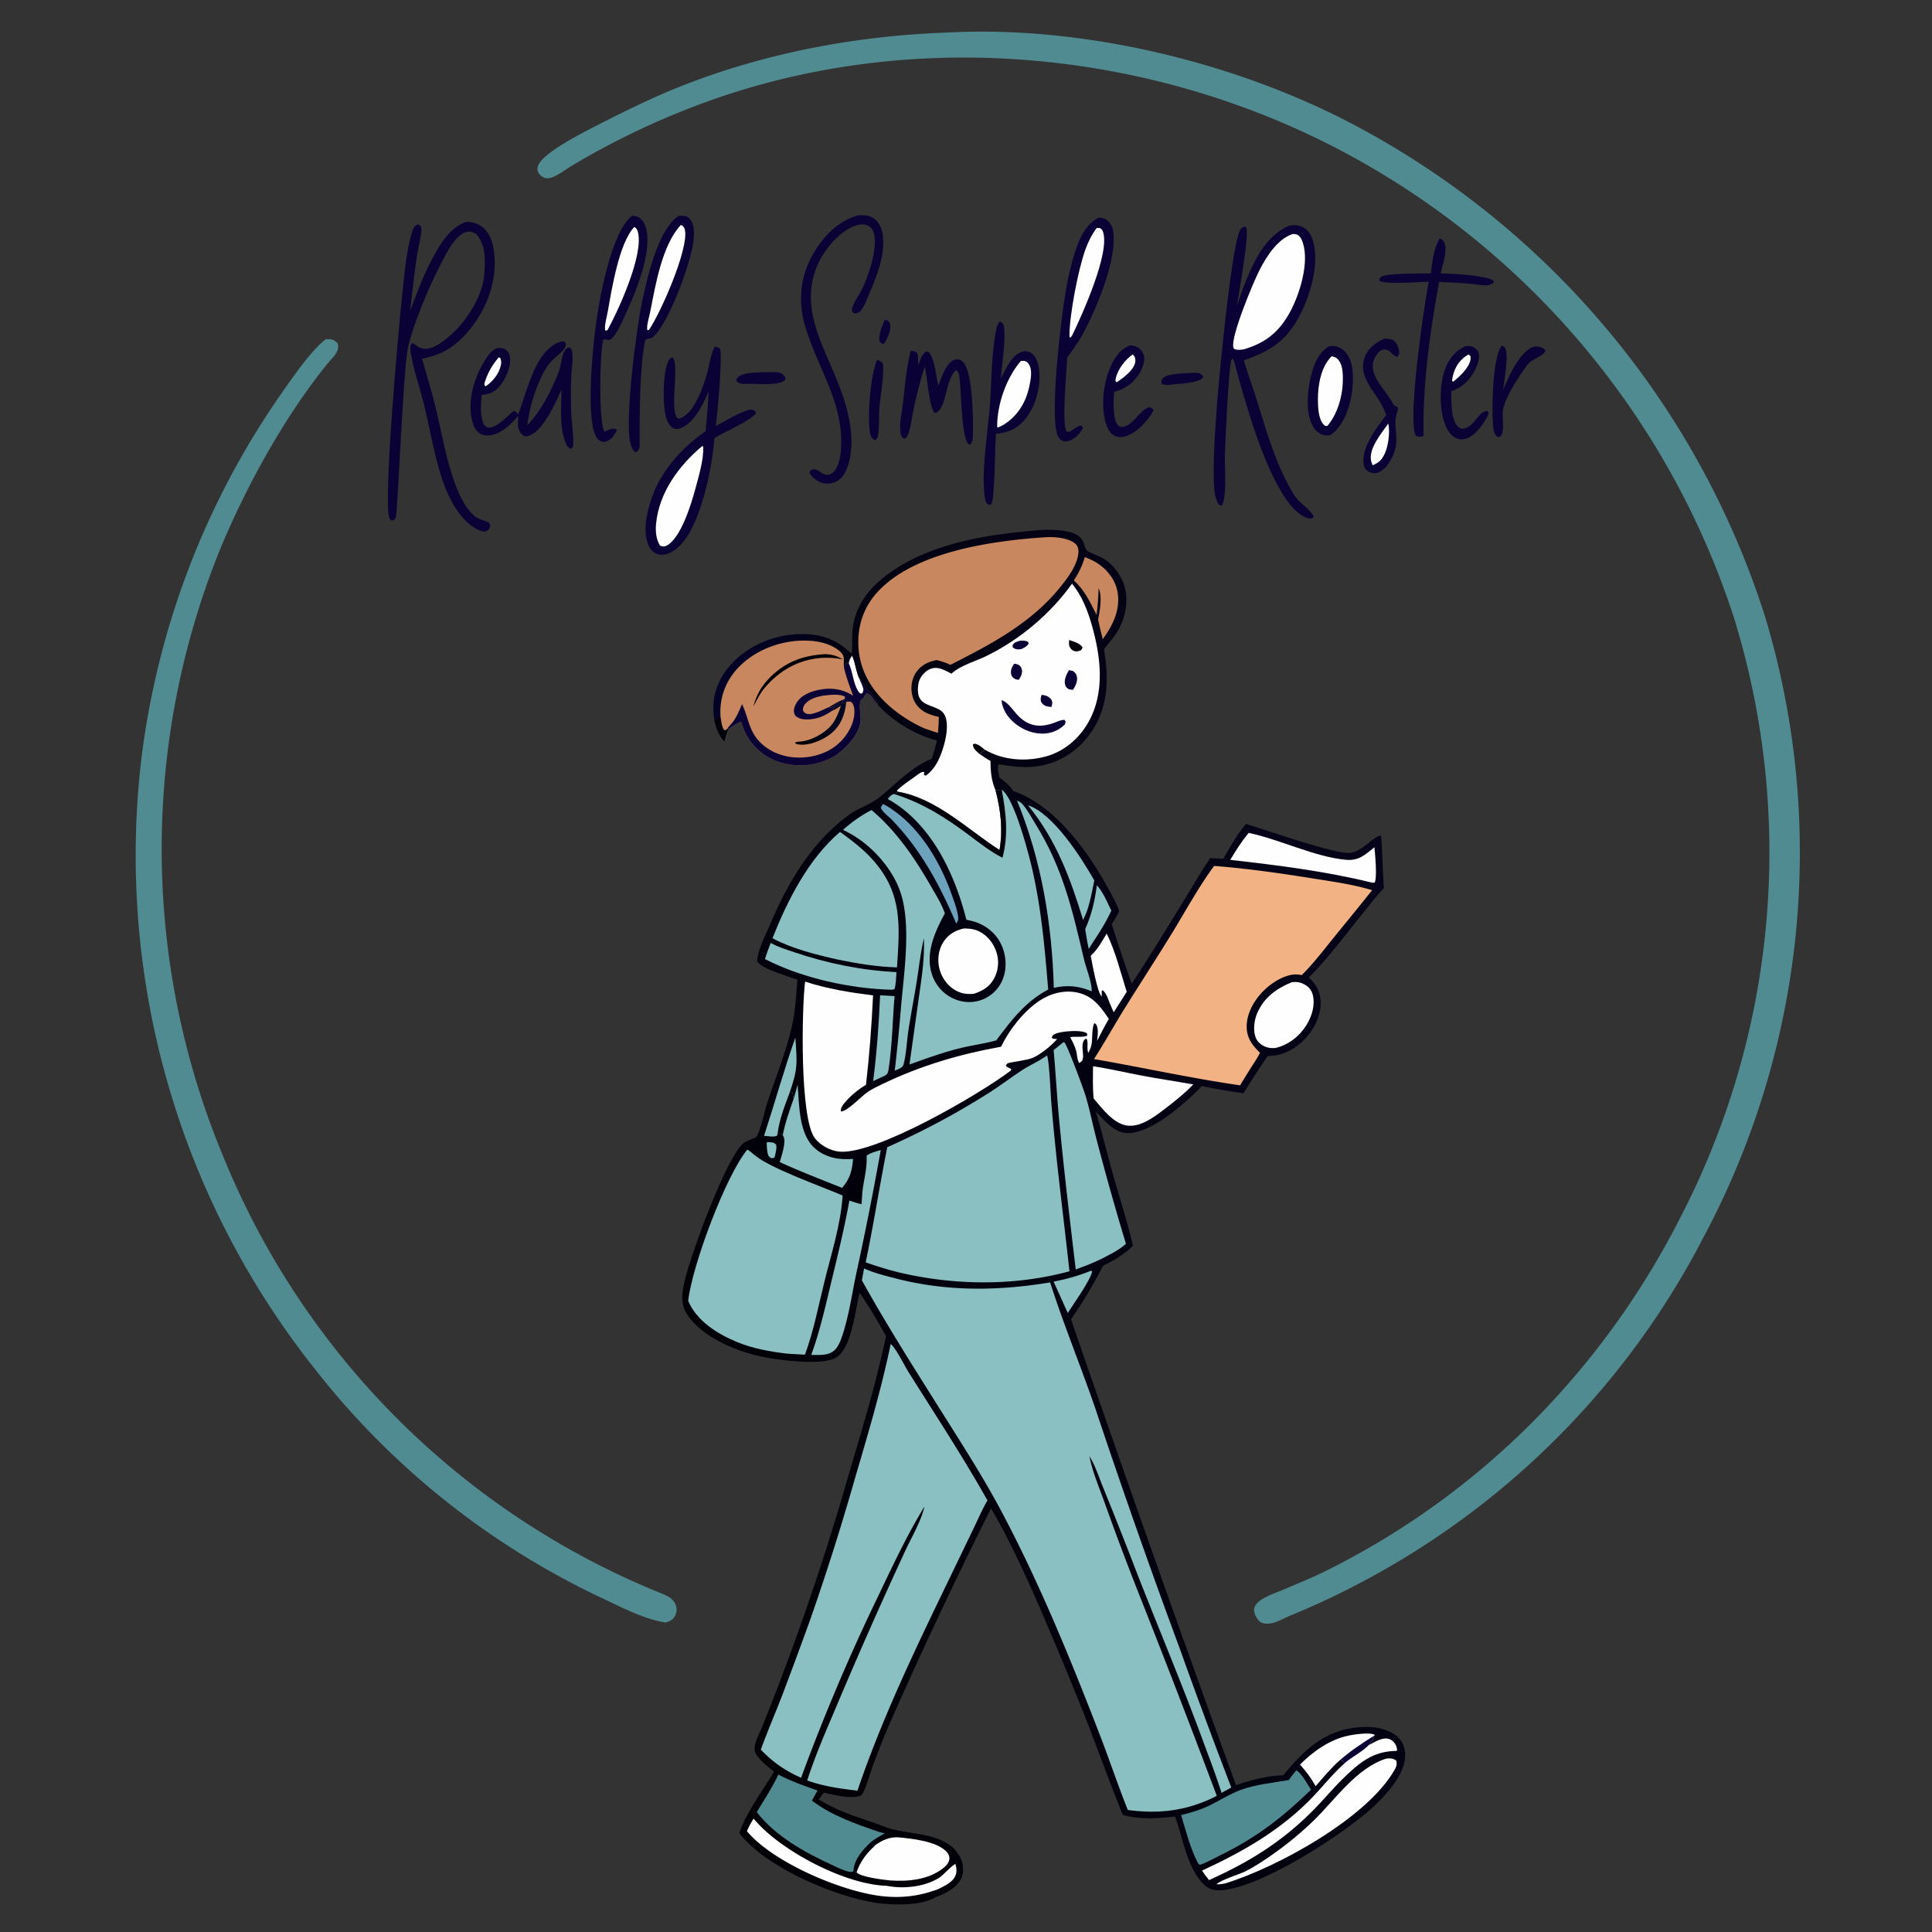 <svg version="1.1" xmlns="http://www.w3.org/2000/svg" style="display: block;" viewBox="0 0 2048 2048" width="1024" height="1024">
<rect x="0" y="0" width="2048" height="2048" fill="#333333" stroke="none"/>
<defs>
	<linearGradient id="Gradient1" gradientUnits="userSpaceOnUse" x1="870.929" y1="747.128" x2="779.301" y2="695.266">
		<stop class="stop0" offset="0" stop-opacity="1" stop-color="rgb(0,0,14)"/>
		<stop class="stop1" offset="1" stop-opacity="1" stop-color="rgb(3,2,39)"/>
	</linearGradient>
	<linearGradient id="Gradient2" gradientUnits="userSpaceOnUse" x1="855.24" y1="766.76" x2="893.797" y2="767.241">
		<stop class="stop0" offset="0" stop-opacity="1" stop-color="rgb(1,0,8)"/>
		<stop class="stop1" offset="1" stop-opacity="1" stop-color="rgb(4,8,35)"/>
	</linearGradient>
	<linearGradient id="Gradient3" gradientUnits="userSpaceOnUse" x1="614.864" y1="1496.83" x2="1556.93" y2="1135.49">
		<stop class="stop0" offset="0" stop-opacity="1" stop-color="rgb(0,0,4)"/>
		<stop class="stop1" offset="1" stop-opacity="1" stop-color="rgb(5,3,25)"/>
	</linearGradient>
</defs>
<path transform="translate(0,0)" fill="transparent" d="M 0 0 L 2048 0 L 2048 2048 L 0 2048 L 0 0 z"/>
<path transform="translate(0,0)" fill="rgb(0,0,8)" d="M 757.253 763.821 C 757.654 762.997 758.32 762.238 758.862 761.498 L 764.012 761.011 C 764.766 765.267 765.041 770.088 767.6 773.671 L 768.976 774.101 L 771.089 772.31 L 772.149 773.12 C 769.983 777.1 769.017 781.633 767.807 785.978 C 761.835 779.359 759.239 772.314 757.253 763.821 z"/>
<path transform="translate(0,0)" fill="rgb(10,1,53)" d="M 938.055 338.704 C 938.871 339.014 940.317 339.524 941.023 339.977 C 942.765 341.095 943.347 342.283 943.67 344.251 C 944.72 350.649 940.445 359.254 937.011 364.455 L 935.482 364.466 C 934.35 363.747 933.133 363.377 932.653 362.038 C 930.412 355.787 935.589 344.601 938.055 338.704 z"/>
<path transform="translate(0,0)" fill="rgb(10,1,53)" d="M 1260.98 395.415 C 1263.25 395.081 1265.63 395.074 1267.92 395.158 C 1271.49 395.289 1272.96 396.129 1275.31 398.746 L 1275.02 400.492 C 1268.93 406.199 1252.88 406.557 1244.88 407.28 C 1240.66 407.793 1234.84 409.263 1231.34 406.542 C 1231.11 404.078 1230.72 402.852 1232.64 400.893 C 1237.63 395.806 1254.02 396.027 1260.98 395.415 z"/>
<path transform="translate(0,0)" fill="rgb(10,1,53)" d="M 820.628 394.452 C 822.121 394.41 823.683 394.545 825.159 394.76 C 828.584 395.257 830.397 397.223 832.406 399.842 C 832.449 401.057 832.852 402.031 831.938 402.982 C 825.95 409.204 800.35 406.511 791.749 406.838 C 788.648 407.087 785.173 407.175 782.411 405.581 C 780.793 404.647 781.038 404.124 780.551 402.485 C 781.021 401.391 781.036 401.167 781.918 400.149 C 787.821 393.333 811.955 394.835 820.628 394.452 z"/>
<path transform="translate(0,0)" fill="rgb(10,1,53)" d="M 929.884 381.27 C 931.801 382.05 933.18 382.983 934.913 384.11 C 935.784 385.361 936.156 386.26 936.212 387.803 C 936.739 402.312 933.319 418.016 932.182 432.607 C 931.454 441.959 932.239 451.944 930.906 461.134 C 930.482 464.054 929.7 464.649 927.772 466.788 C 925.089 465.127 923.635 463.951 922.734 460.818 C 918.668 446.691 922.799 395.073 929.884 381.27 z"/>
<path transform="translate(0,0)" fill="url(#Gradient1)" d="M 757.253 763.821 A 103.386 103.386 0 0 1 756.223 752.819 C 755.486 734.161 763.088 716.988 775.686 703.473 C 794.124 683.694 820.883 672.866 847.729 672.197 C 870.107 671.64 886.309 677.438 902.628 692.858 C 903.604 694.407 903.522 693.645 903.29 695.058 C 901.317 697.94 900.152 699.758 899.798 703.271 L 897.896 702.662 C 896.549 704.218 895.625 705.748 894.641 707.553 C 893.718 698.538 896.598 695.311 888.75 689.231 C 874.891 678.493 853.222 677.707 836.588 680.365 C 813.381 684.072 790.075 696.202 776.175 715.54 A 66.619 66.619 0 0 0 764.012 761.011 L 758.862 761.498 C 758.32 762.238 757.654 762.997 757.253 763.821 z"/>
<path transform="translate(0,0)" fill="rgb(10,1,53)" d="M 1592.05 366.416 C 1593.35 367.013 1594.36 367.219 1595.24 368.432 C 1599.83 374.8 1594.46 404.414 1593.38 413.454 C 1598.99 399.743 1606.84 381.936 1618.25 372.011 C 1621.54 369.148 1625.33 366.833 1629.82 367.333 C 1633.34 367.724 1636.06 368.801 1638.24 371.53 C 1637.08 376.944 1625.96 380.032 1621.85 383.865 C 1617.79 387.65 1614.39 393.466 1611.16 398.041 C 1604.53 408.082 1593.46 425.633 1592.95 437.802 C 1592.68 444.222 1594.22 452.557 1592.57 458.726 C 1591.81 461.547 1591.13 461.84 1588.84 463.358 L 1586.54 462.632 C 1583.25 458.489 1582.87 454.115 1582.51 448.961 C 1581.36 432.27 1582.07 377.957 1592.05 366.416 z"/>
<path transform="translate(0,0)" fill="rgb(10,1,53)" d="M 1553.24 366.997 C 1555.55 366.879 1558.3 366.575 1560.5 367.447 C 1563.73 368.727 1565.97 370.51 1567.21 373.821 C 1569.23 379.24 1566.04 387.347 1563.6 392.123 C 1558.03 402.987 1550.05 410.914 1538.38 414.598 C 1538.46 424.537 1537.88 443.394 1544.57 451.291 C 1546.14 453.141 1548.04 454.51 1550.54 454.406 C 1559.19 454.047 1564.21 444.002 1569.82 438.688 C 1572.07 436.565 1574.04 435.671 1577.08 435.729 C 1578.29 438.191 1577.84 438.004 1577.16 440.49 C 1572.57 449.091 1566.24 458.768 1557.5 463.536 C 1553.49 465.722 1549.02 466.478 1544.66 464.925 C 1539.29 463.015 1535.55 458.084 1533.2 453.103 C 1525.58 436.98 1525.51 409.154 1531.44 392.452 C 1535.64 380.606 1541.95 372.547 1553.24 366.997 z"/>
<path transform="translate(0,0)" fill="rgb(255,254,254)" d="M 1556.6 375.715 C 1557.35 376.153 1558.11 376.998 1558.75 377.585 C 1558.93 379.031 1559.04 379.295 1558.83 380.915 C 1557.74 389.449 1547.15 399.364 1540.64 404.423 L 1540.11 404.494 L 1539.18 403.528 C 1539.46 401.567 1539.78 399.604 1540.29 397.688 C 1542.92 387.848 1547.79 380.967 1556.6 375.715 z"/>
<path transform="translate(0,0)" fill="rgb(10,1,53)" d="M 1198.15 366.012 C 1200.44 366.313 1203 366.608 1205.05 367.705 C 1208.7 369.664 1211.58 373.021 1212.6 377.043 C 1214.04 382.741 1210.9 390.642 1208.03 395.449 C 1201.76 405.957 1192.64 412.393 1181.01 415.387 C 1180.38 423.806 1179.92 432.149 1181.29 440.533 C 1182.07 445.32 1182.76 449.353 1186.9 452.288 C 1200.17 454.709 1207.45 434.001 1218.42 431.663 C 1220.86 432.618 1221.43 432.712 1222.97 434.777 C 1217.49 445.166 1206.51 457.21 1195.56 461.631 C 1191.26 463.366 1186.35 464.17 1181.99 462.177 C 1177.59 460.167 1174.87 455.863 1173.22 451.481 C 1166.15 432.706 1169.53 405.158 1177.88 387.275 C 1182.29 377.843 1188.11 369.726 1198.15 366.012 z"/>
<path transform="translate(0,0)" fill="rgb(255,254,254)" d="M 1200.73 375.725 C 1201.18 376.174 1201.71 376.56 1202.09 377.071 C 1203.6 379.105 1203.84 382.102 1203.28 384.503 C 1201.31 392.998 1190.67 400.493 1183.86 405.209 C 1183.3 404.953 1182.94 404.395 1182.51 403.96 C 1182.5 402.548 1182.43 402.251 1182.81 400.675 C 1185.1 391.179 1192.9 381.075 1200.73 375.725 z"/>
<path transform="translate(0,0)" fill="rgb(10,1,53)" d="M 1467.25 359.066 C 1470.6 359.072 1474.07 358.95 1477.06 360.74 C 1480.26 362.656 1482.49 368.062 1483.09 371.631 C 1483.6 374.676 1482.94 376.042 1481.21 378.335 C 1476.66 377.455 1474.17 371.625 1469.35 370.634 C 1467.17 370.185 1465.47 370.536 1463.61 371.657 C 1459.75 373.978 1456.66 379.725 1455.64 383.978 C 1452.15 398.467 1467.83 412.752 1474.63 424.467 L 1476.84 428.285 C 1478.02 430.314 1479.31 430.501 1481.36 431.49 C 1482.22 433.377 1481.91 434.6 1481.2 436.513 C 1474.15 455.555 1489.65 468.922 1468.9 495.35 C 1466.3 497.749 1463.21 500.439 1459.69 501.29 C 1456.43 502.08 1451.98 501.033 1449.32 498.989 C 1447.11 497.283 1445.88 494.876 1445.49 492.152 C 1442.89 474.246 1459.41 453.264 1469.57 439.859 C 1463.09 422.74 1455.18 416.776 1448.31 402.692 C 1444.52 394.932 1443.66 386.086 1446.86 377.955 C 1450.38 369.018 1458.76 362.876 1467.25 359.066 z"/>
<path transform="translate(0,0)" fill="rgb(255,254,254)" d="M 1471.66 448.966 C 1473.48 457.893 1471.88 471.147 1468.48 479.468 C 1465.63 486.437 1462.07 490.454 1455.1 493.197 C 1454.38 491.532 1453.67 489.913 1453.34 488.119 C 1450.97 475.019 1464.52 459.197 1471.66 448.966 z"/>
<path transform="translate(0,0)" fill="rgb(10,1,53)" d="M 1526.22 252.57 C 1527.74 253.519 1529.18 254.414 1530.28 255.877 C 1535.55 262.866 1528.95 281.832 1527.15 289.778 C 1543.11 290.404 1560.66 291.142 1576.2 294.738 C 1578.84 295.349 1582.2 296.108 1583.68 298.503 L 1582.55 300.269 C 1580.54 301.334 1578.76 302.263 1576.46 302.44 C 1571.28 302.836 1565.39 301.418 1560.19 300.985 A 548.899 548.899 0 0 0 1525.53 298.93 C 1515.74 352.884 1507.99 407.108 1509.04 462.012 C 1508.76 462.126 1508.48 462.258 1508.18 462.354 C 1505.46 463.245 1503.42 463.247 1500.92 461.868 C 1491.52 446.515 1509.67 323.074 1514.6 298.604 C 1505.27 298.895 1467.77 301.763 1462.18 297.539 C 1462.36 295.662 1462.02 295.122 1463.66 293.715 C 1468.62 289.449 1508.46 289.903 1516.72 289.777 C 1518.24 277.306 1519.8 263.614 1526.22 252.57 z"/>
<path transform="translate(0,0)" fill="rgb(10,1,53)" d="M 973.571 387.253 C 975.322 382.741 976.772 375.341 981.457 373.018 C 982.842 372.331 983.532 373.062 984.852 373.581 C 991.261 382.111 992.008 398.159 994.686 408.58 C 997.178 402.254 999.571 395.159 1003.19 389.4 C 1005.6 385.56 1009.3 381.321 1014.13 380.839 C 1016.67 380.585 1018.47 381.554 1020.31 383.197 C 1031.38 393.067 1031.47 443.762 1031.4 459.292 C 1031.38 463.238 1031.47 468.241 1028.49 471.211 L 1026.66 471.023 C 1018.43 461.753 1019.43 410.973 1016.4 396.027 L 1014.51 392.745 L 1012.87 392.811 C 1004.7 400.799 1003.41 419.505 998.593 430.026 C 996.929 433.663 995.345 436.334 991.577 437.731 C 991.297 437.579 990.998 437.459 990.738 437.277 C 985.165 433.376 982.691 397.747 980.293 388.548 A 442.571 442.571 0 0 0 968.872 431.846 C 966.936 440.912 965.855 451.233 962.884 459.951 C 962.124 462.183 961.126 463.486 959.229 464.834 C 957.714 464.448 957.162 464.68 956.254 463.245 C 954.477 460.437 954.154 456.867 954.15 453.609 C 954.143 445.397 956.025 436.703 957.019 428.533 C 959.312 409.685 960.718 390.211 965.426 371.803 C 967.843 372.104 969.47 372.438 971.625 373.59 C 972.884 375.446 973.138 376.509 973.136 378.684 C 973.134 381.575 973.322 384.375 973.571 387.253 z"/>
<path transform="translate(0,0)" fill="rgb(10,1,53)" d="M 1409.03 366.935 C 1411.15 366.824 1413.39 366.662 1415.49 366.966 C 1420.07 367.629 1424.95 371.395 1427.65 375.001 C 1436.26 386.502 1434.78 407.047 1432.35 420.47 C 1429.65 435.439 1423.08 452.384 1410.17 461.25 C 1408.29 461.502 1406.29 461.744 1404.39 461.466 C 1399.31 460.724 1394.74 456.899 1392.15 452.627 C 1383.52 438.432 1385.74 413.734 1389.76 398.309 C 1392.99 385.879 1397.5 373.741 1409.03 366.935 z"/>
<path transform="translate(0,0)" fill="rgb(255,254,254)" d="M 1411.62 377.613 C 1413.75 378.124 1415.54 378.504 1417.23 379.988 C 1421.33 383.59 1422.79 389.371 1423.23 394.595 C 1424.81 413.561 1419.66 436.794 1407.14 451.411 C 1406.91 451.47 1406.7 451.583 1406.47 451.588 C 1404.78 451.625 1404.33 451.298 1403.14 450.089 C 1397.43 444.296 1397.03 430.738 1397.04 422.94 C 1397.06 407.687 1400.42 388.658 1411.62 377.613 z"/>
<path transform="translate(0,0)" fill="rgb(10,1,53)" d="M 909.583 228.259 C 916.123 227.957 922.065 227.978 927.37 232.311 C 932.951 236.869 935.268 243.521 935.943 250.513 C 938.018 271.997 929.276 292.874 921.117 312.159 C 918.754 317.742 916.299 324.923 912.23 329.477 C 910.12 331.839 908.186 332.191 905.16 332.191 C 903.072 330.318 902.749 329.313 903.481 326.398 C 904.951 320.542 910.195 313.68 913 308.142 C 920.496 293.345 930.191 264.583 926.639 248.079 C 925.897 244.629 924.193 241.639 921.12 239.785 C 917.093 237.355 912.399 237.513 908.014 238.821 C 892.233 243.529 876.843 260.947 869.415 275.162 C 841.973 327.679 878.669 373.203 894.346 422.274 C 901.181 443.71 905.825 468.055 899.844 490.251 C 897.768 497.956 894.158 506.511 886.696 510.39 C 882.186 512.733 875.542 513.516 870.732 511.692 C 866.5 510.088 860.127 505.935 858.469 501.534 C 857.89 499.998 858.156 500.335 858.911 498.674 C 867.994 494.356 870.15 504.772 878.476 503.154 C 882.142 502.442 884.808 499.401 886.52 496.283 C 890.516 489.006 891.457 479.828 891.703 471.633 C 893.126 424.028 865.321 387.771 853.022 344.061 C 845.849 318.572 848.47 292.981 861.565 269.857 C 872.338 250.834 888.094 234.281 909.583 228.259 z"/>
<path transform="translate(0,0)" fill="rgb(10,1,53)" d="M 1059.73 340.624 C 1061.41 341.558 1062.25 342.327 1063.58 343.666 C 1067.13 352.714 1061.86 388.922 1060.88 401.339 A 288.471 288.471 0 0 1 1067.76 388.283 C 1071.37 381.918 1076.68 374.459 1084.25 372.687 C 1087.5 371.926 1090.68 372.41 1093.4 374.389 C 1098.46 378.063 1100.53 385.114 1101.36 390.997 C 1103.85 408.584 1098.23 429.667 1087.27 443.645 C 1078.72 454.551 1069.09 458.483 1055.76 459.871 L 1055.09 471.921 C 1054.84 481.586 1054.08 528.211 1051.12 533.64 C 1050.28 535.193 1050.4 534.71 1048.46 535.256 L 1046.2 533.913 C 1045.33 532.537 1044.8 531.312 1044.47 529.71 C 1039.23 504.257 1047.51 455.936 1049.46 428.495 C 1051.31 402.572 1050.85 375.365 1055.94 349.867 C 1056.65 346.29 1057.66 343.629 1059.73 340.624 z"/>
<path transform="translate(0,0)" fill="rgb(255,254,254)" d="M 1082.15 382.632 C 1083.16 382.588 1084.98 382.366 1086.02 382.628 C 1088.28 383.2 1089.3 384.155 1090.59 386.038 C 1094.78 392.156 1092.55 402.759 1091.11 409.564 C 1087.6 426.192 1079.23 440.227 1064.87 449.627 C 1062.62 450.964 1060.26 452.066 1057.91 453.211 L 1057.03 452.469 C 1056.88 428.787 1066.71 400.556 1082.15 382.632 z"/>
<path transform="translate(0,0)" fill="rgb(10,1,53)" d="M 549.197 439.318 L 549.565 438.412 C 558.325 416.267 566.413 375.383 590.128 363.783 C 592.29 362.725 594.655 362 597.061 361.863 L 599.182 362.794 C 599.801 364.867 600.102 366.274 598.98 368.266 C 595.711 374.07 587.57 379.067 583.185 384.345 C 570.883 399.15 560.893 431.496 559.038 450.686 C 573.762 435.498 584.55 413.817 592.336 394.181 C 594.727 388.151 595.52 374.655 599.551 370.432 C 601.144 368.763 601.962 368.57 604.18 368.491 C 606.852 370.992 606.875 374.449 606.957 377.902 C 607.129 385.225 605.852 392.475 605.518 399.776 C 604.948 412.239 605.115 424.838 605.473 437.306 C 605.698 445.114 609.285 469.125 606.847 474.419 L 604.881 475.793 C 601.256 474.032 600.12 471.163 598.823 467.451 C 593.008 450.814 594.878 430.267 595.304 412.842 C 588.818 426.678 576.213 456.884 560.276 462.073 C 558.153 462.764 556.733 462.561 554.695 461.808 C 551.692 459.161 549.577 455.808 549.19 451.702 C 548.855 448.159 549.261 444.337 549.441 440.784 C 542.571 448.562 534.556 457.018 524.427 460.285 C 519.56 461.855 513.53 462.41 508.947 459.716 C 503.784 456.68 501.403 450.242 500.143 444.691 C 495.595 424.662 502.708 400.448 513.176 383.37 C 516.345 378.201 521.482 369.851 528.011 368.917 C 531.382 368.434 534.577 369.258 537.151 371.567 C 539.353 373.541 540.323 376.478 540.627 379.34 C 541.622 388.736 536.487 400.769 530.72 407.982 C 525.203 414.883 520.748 417.555 512.076 418.432 L 510.603 418.57 C 509.761 427.568 508.882 439.023 511.946 447.693 C 513.032 450.768 514.327 451.851 517.171 453.295 C 527.231 453.722 536.929 441.371 544.526 435.756 C 547.315 436.068 547.502 437.255 549.197 439.318 z"/>
<path transform="translate(0,0)" fill="rgb(255,254,254)" d="M 528.858 378.609 L 530.447 379.796 C 531.192 382.153 531.593 383.876 531.109 386.397 C 529.312 395.752 522.664 404.138 515.004 409.409 L 513.839 408.869 L 513.419 406.694 C 516.453 396.047 521.668 386.952 528.858 378.609 z"/>
<path transform="translate(0,0)" fill="rgb(10,1,53)" d="M 669.961 228.718 C 672.1 228.874 674.057 229.021 676.046 229.891 C 679.936 231.595 682.367 235.137 683.855 238.992 C 693.046 262.806 674.573 308.353 664.413 330.108 C 661.015 337.383 653.482 356.777 646.461 360.114 C 644.409 361.089 642.142 359.031 639.572 359.965 C 635.483 375.128 634.829 442.877 640.066 456.783 L 641.382 457.373 C 642.864 456.712 644.351 456.041 645.862 455.447 C 649.209 454.131 650.861 454.021 654.12 455.517 C 652.549 458.659 650.988 461.735 648.524 464.289 C 646.312 466.582 642.876 468.545 639.577 468.343 C 636.789 468.173 634.866 466.911 633.163 464.772 C 620.341 448.658 628.319 370.986 630.985 349.328 C 634.578 320.141 647.448 246.291 669.961 228.718 z"/>
<path transform="translate(0,0)" fill="rgb(255,254,254)" d="M 672.431 240.542 C 674.58 241.939 675.345 243.057 676.068 245.556 C 682.856 269.019 656.241 327.547 643.952 349.985 L 641.903 350.68 C 641.552 349.885 641.381 349.644 641.314 348.659 C 640.96 343.487 643.314 335.681 644.235 330.474 C 648.4 306.925 656.257 257.314 672.431 240.542 z"/>
<path transform="translate(0,0)" fill="rgb(10,1,53)" d="M 719.26 228.945 C 721.334 228.679 723.398 228.61 725.477 228.88 C 728.259 229.242 730.419 230.84 732.026 233.066 C 736.789 239.663 735.872 250.039 734.81 257.714 C 731.842 279.181 708.234 345.397 690.862 358.384 C 688.314 358.789 686.199 359.071 683.929 360.407 C 677.864 390.527 677.914 442.078 678.031 474.082 C 677.123 476.369 676.595 477.722 674.667 479.299 L 672.737 478.768 C 670.689 476.577 669.734 474.834 668.865 471.947 C 668.712 471.442 668.578 470.932 668.431 470.425 C 661.736 447.404 674.589 348.85 680.374 321.268 C 685.676 295.989 697.352 243.248 719.26 228.945 z"/>
<path transform="translate(0,0)" fill="rgb(255,254,254)" d="M 721.575 238.557 L 723.446 239.184 C 725.127 241.097 725.729 241.804 726.163 244.412 C 729.592 265.012 700.754 330.686 688.095 349.515 L 686.449 350.264 C 686.138 349.422 685.961 349.115 685.954 348.103 C 685.916 342.457 688.432 335.007 689.527 329.353 C 694.978 301.2 702.014 259.887 721.575 238.557 z"/>
<path transform="translate(0,0)" fill="rgb(10,1,53)" d="M 1164.38 230.813 C 1167.26 230.782 1169.98 231.067 1172.46 232.615 C 1176.78 235.316 1179.11 239.983 1179.94 244.891 C 1184.88 273.96 1161.55 329.616 1146.8 355.879 C 1142.18 364.092 1136.62 371.357 1131.31 379.093 C 1130.54 396.523 1125.64 443.186 1130.1 457.064 C 1135.95 460.195 1140.27 450.267 1146.69 451.382 L 1147.99 453.825 C 1145.57 457.878 1142.96 461.464 1139.05 464.228 C 1135.84 466.501 1131.13 468.841 1127.11 467.665 C 1124.69 466.954 1122.95 465.118 1121.8 462.945 C 1111.65 443.898 1125.05 337.334 1129.04 312.606 C 1131.2 299.164 1134.03 285.656 1137.89 272.599 C 1142.66 256.469 1148.85 239.281 1164.38 230.813 z"/>
<path transform="translate(0,0)" fill="rgb(255,254,254)" d="M 1162.58 241.631 L 1166.03 241.764 C 1167.95 243.141 1168.55 243.578 1169.32 245.944 C 1176.65 268.422 1147.29 333.317 1136.55 355.512 L 1134.54 358.141 L 1133.69 356.589 C 1133.41 334.863 1142.92 285.755 1150.44 264.837 C 1153.45 256.46 1157.23 248.765 1162.58 241.631 z"/>
<path transform="translate(0,0)" fill="rgb(10,1,53)" d="M 757.68 367.444 C 759.612 367.797 761.134 368.385 762.92 369.195 C 766.493 374.624 760.327 440.676 758.733 451.663 C 766.479 447.507 787.567 434.969 795.168 434.339 C 797.985 434.105 798.934 434.728 801.072 436.439 L 801.081 438.426 C 792.878 447.435 769.01 457.211 757.305 464.407 C 755.42 486.513 751.288 509.321 744.779 530.485 C 739.13 548.855 729.225 576.582 710.627 585.795 C 706.208 587.984 700.853 588.902 696.151 587.037 C 691.701 585.273 688.76 581.467 687.067 577.107 C 679.896 558.646 688.106 533.7 695.362 516.549 C 707.255 492.226 725.634 472.528 747.896 457.276 A 937.28 937.28 0 0 0 751.255 414.657 C 745.151 428.44 737.335 446.448 722.78 453.315 C 719.954 454.648 716.788 455.364 713.822 453.942 C 710.549 452.372 708.52 448.864 707.166 445.657 C 701.904 433.192 702.503 395.837 708.154 383.447 C 709.286 380.964 710.098 379.902 712.606 378.902 C 720.829 383.236 709.779 431.285 717.618 442.936 C 719.125 443.52 719.249 443.894 720.907 443.334 C 736.488 438.076 746.108 408.273 749.992 393.918 C 752.304 385.369 753.478 375.249 757.68 367.444 z"/>
<path transform="translate(0,0)" fill="rgb(255,254,254)" d="M 744.539 472.741 L 745.451 473.668 C 746.04 487.458 740.507 505.497 736.882 518.96 C 732.875 533.842 721.651 571.017 706.533 578.405 C 703.729 579.775 702.511 579.313 699.64 578.394 C 695.389 571.502 694.719 563.165 695.458 555.267 C 698.559 522.145 719.759 493.382 744.539 472.741 z"/>
<path transform="translate(0,0)" fill="rgb(10,1,53)" d="M 494.657 235.133 C 499.799 235.343 504.803 236.365 509.215 239.154 C 517.441 244.353 521.246 253.291 522.978 262.527 C 528.134 290.029 519.665 318.856 503.825 341.42 C 489.027 362.5 473.112 375.561 447.458 380.19 C 451.907 396.827 457.194 413.202 461.316 429.938 C 466.034 449.091 469.558 468.534 474.585 487.614 C 479.158 504.968 489.022 538.198 505.331 548.604 C 509.264 551.113 514.199 551.762 518.332 554.176 C 519.487 556.244 520.12 557.047 519.091 559.479 C 518.021 562.008 516.847 562.43 514.53 563.44 C 511.464 563.374 509.291 562.883 506.519 561.513 C 486.207 551.473 473.638 524.266 467.285 503.622 C 459.687 478.933 455.417 453.293 449.331 428.214 C 445.099 410.779 438.554 392.901 435.644 375.287 C 435 371.39 434.198 367.958 436.084 364.395 L 437.968 363.947 L 440.934 365.982 C 443.78 367.937 446.143 369.457 449.681 369.742 C 459.096 370.502 469.403 362.297 476.24 356.5 C 493.872 341.551 511.624 314.419 513.356 290.876 C 514.461 275.847 515.224 260.075 504.769 247.943 C 504.218 247.659 503.671 247.366 503.115 247.091 C 499.683 245.395 496.285 245.017 492.72 246.472 C 480.945 251.275 472.04 270.716 466.491 281.376 C 454.517 304.38 437.072 345.783 432.186 370.224 C 427.223 395.053 421.538 545.901 419.429 549.068 C 418.034 551.163 417.288 551.59 414.9 551.827 C 413.993 551.095 413.87 551.096 413.149 549.943 C 405.347 537.467 422.942 343.499 426.117 315.069 C 428.626 292.603 430.288 266.738 437.072 245.106 C 438.134 241.72 439.018 239.854 442.267 238.078 C 444.795 238.296 444.59 238.302 446.246 240.25 C 446.54 241.5 446.82 242.648 446.723 243.947 C 446.055 252.85 443.286 262.543 441.946 271.495 C 439.063 290.754 436.973 310.151 434.758 329.497 C 441.682 311.307 448.362 292.777 457.521 275.56 C 465.865 259.875 476.663 240.633 494.657 235.133 z"/>
<path transform="translate(0,0)" fill="rgb(10,1,53)" d="M 1367.17 239.105 C 1371.75 238.478 1375.85 238.265 1380.13 240.328 C 1385.49 242.908 1388.99 247.297 1390.98 252.838 C 1399.17 275.658 1390.41 308.062 1380.39 328.999 C 1365.7 359.7 1349.65 371.093 1318.55 381.873 C 1322.36 395.276 1327.34 408.409 1331.51 421.717 C 1340.68 450.9 1349.07 481.443 1363.01 508.789 C 1366.52 515.661 1370.85 524.406 1376.08 530.082 C 1380.2 534.554 1390.98 542.435 1392.72 547.967 L 1390.59 549.598 C 1386.62 549.856 1383.83 548.668 1380.44 546.629 C 1346.3 526.079 1318.79 422.293 1308.19 382.728 L 1306.87 380.293 C 1306.47 380.435 1305.94 380.392 1305.66 380.72 C 1302.54 384.389 1298.78 471.738 1298.46 482.814 C 1298.1 494.962 1300.77 526.795 1295.16 536.061 L 1292.24 535.249 C 1288.56 529.505 1287.28 522.498 1286.97 515.78 C 1285.65 487.459 1288 458.512 1289.99 430.257 C 1291.71 405.758 1306.01 252.284 1315.45 242.58 C 1317.61 240.36 1317.89 240.485 1320.84 240.387 C 1324.92 247.388 1313.03 310.914 1311.13 324.862 A 339.721 339.721 0 0 1 1321.63 295.659 C 1330.98 273.061 1343.39 248.879 1367.17 239.105 z"/>
<path transform="translate(0,0)" fill="rgb(255,254,254)" d="M 1370.56 248.001 C 1372.17 248.12 1373.93 248.143 1375.4 248.899 C 1378.36 250.419 1380.05 254.233 1381.04 257.232 C 1388.03 278.517 1377.86 311.449 1367.66 330.389 C 1356.17 351.718 1341.82 363.398 1318.66 370.267 C 1315.73 370.786 1312.08 371.265 1309.23 370.247 C 1307.97 369.798 1307.75 369.539 1307.39 368.015 C 1304.64 356.359 1328.91 298.15 1335.54 285.513 C 1343.02 271.225 1354.42 253.122 1370.56 248.001 z"/>
<path transform="translate(0,0)" fill="rgb(201,135,95)" d="M 764.012 761.011 A 66.619 66.619 0 0 1 776.175 715.54 C 790.075 696.202 813.381 684.072 836.588 680.365 C 853.222 677.707 874.891 678.493 888.75 689.231 C 896.598 695.311 893.718 698.538 894.641 707.553 C 895.625 705.748 896.549 704.218 897.896 702.662 L 899.798 703.271 C 900.152 699.758 901.317 697.94 903.29 695.058 C 906.778 702.558 907.177 711.033 910.627 718.628 C 912.438 720.436 913.496 721.748 914.636 724.034 C 917.812 730.4 930.523 740.8 930.583 747.165 L 929.687 746.278 C 925.902 742.464 924.046 736.585 919.059 734.949 C 916.823 736.143 916.109 738.35 915.053 740.526 C 913.444 741.405 912.806 741.26 912.206 743.098 C 910.432 748.533 912.439 757.014 912.287 762.882 C 911.898 777.892 895.434 795.331 883.169 802.34 C 866.968 811.598 846.417 813.725 828.528 808.629 A 61.064 61.064 0 0 1 790.832 778.28 C 788.584 774.066 787.006 769.403 785.511 764.878 C 780.601 767.306 776.398 769.606 772.149 773.12 L 771.089 772.31 L 768.976 774.101 L 767.6 773.671 C 765.041 770.088 764.766 765.267 764.012 761.011 z"/>
<path transform="translate(0,0)" fill="rgb(0,0,8)" d="M 874.718 693.428 C 882.364 693.693 886.978 695.251 893.558 698.882 C 883.931 697.225 875.171 696.689 865.464 697.963 C 841.819 701.067 821.991 714.104 807.619 732.882 C 804.35 738.082 801.462 743.472 798.542 748.873 C 801.504 738.053 805.948 729.28 813.49 720.991 C 830.319 702.497 850.187 694.753 874.718 693.428 z"/>
<path transform="translate(0,0)" fill="url(#Gradient2)" d="M 895.355 740.86 L 892.033 744.97 L 892.298 745.75 C 893.975 745.254 895.517 744.804 897.109 744.071 C 895.721 757.438 891.463 769.067 880.714 777.76 C 872.148 784.687 856.812 791.216 845.563 788.957 C 844.235 788.691 844.246 788.64 843.198 788.171 L 842.961 786.965 C 845.023 786.291 846.719 786.148 848.851 785.993 C 859.808 785.197 874.105 777.351 881.069 768.974 C 886.277 762.71 888.8 755.604 891.497 748.062 C 888.499 749.925 885.355 752.332 882.009 753.444 L 882.356 752.027 C 884.197 750 885.987 748.942 888.354 747.662 C 889.774 746.894 889.095 747.5 890.084 745.733 C 888.684 745.422 888.334 744.975 887.187 745.789 C 884.272 747.86 883.708 749.951 879.674 749.937 C 879.141 749.935 878.61 749.871 878.077 749.838 C 883.705 746.596 889.25 743.137 895.355 740.86 z"/>
<path transform="translate(0,0)" fill="rgb(10,1,53)" d="M 903.29 695.058 C 906.778 702.558 907.177 711.033 910.627 718.628 C 912.438 720.436 913.496 721.748 914.636 724.034 C 917.812 730.4 930.523 740.8 930.583 747.165 L 929.687 746.278 C 925.902 742.464 924.046 736.585 919.059 734.949 C 916.823 736.143 916.109 738.35 915.053 740.526 C 913.444 741.405 912.806 741.26 912.206 743.098 C 910.432 748.533 912.439 757.014 912.287 762.882 C 911.898 777.892 895.434 795.331 883.169 802.34 C 866.968 811.598 846.417 813.725 828.528 808.629 A 61.064 61.064 0 0 1 790.832 778.28 C 788.584 774.066 787.006 769.403 785.511 764.878 C 780.601 767.306 776.398 769.606 772.149 773.12 L 771.089 772.31 C 772.921 769.388 775.751 766.997 777.751 764.107 C 781.491 758.702 783.983 752.408 786.614 746.415 C 792.759 759.058 793.679 772.784 803.158 783.974 C 812.799 795.355 826.885 801.606 841.565 802.812 C 857.991 804.162 876.04 799.597 888.502 788.536 C 897.759 780.32 905.28 767.945 905.715 755.367 C 905.841 751.708 905.37 746.974 902.506 744.368 C 901.203 743.182 898.792 743.927 897.109 744.071 C 895.517 744.804 893.975 745.254 892.298 745.75 L 892.033 744.97 L 895.355 740.86 C 889.25 743.137 883.705 746.596 878.077 749.838 C 878.61 749.871 879.141 749.935 879.674 749.937 C 883.708 749.951 884.272 747.86 887.187 745.789 C 888.334 744.975 888.684 745.422 890.084 745.733 C 889.095 747.5 889.774 746.894 888.354 747.662 C 885.987 748.942 884.197 750 882.356 752.027 L 882.009 753.444 A 55.498 55.498 0 0 1 870.203 759.88 C 863.665 762.458 852.458 764.163 845.939 760.676 C 843.669 759.461 842.313 758.233 841.788 755.621 C 841.055 751.977 842.631 747.789 844.56 744.746 C 849.442 737.045 858.674 733.25 867.248 731.434 C 880.595 728.607 892.895 730.101 904.364 737.566 C 900.778 727.644 896.983 717.861 894.641 707.553 C 895.625 705.748 896.549 704.218 897.896 702.662 L 899.798 703.271 C 900.152 699.758 901.317 697.94 903.29 695.058 z"/>
<path transform="translate(0,0)" fill="rgb(255,254,254)" d="M 903.29 695.058 C 906.778 702.558 907.177 711.033 910.627 718.628 C 911.873 722.241 914.009 725.864 914.964 729.475 C 915.579 731.799 914.981 733.28 913.79 735.202 L 911.616 734.959 C 905.088 728.398 904.166 713.434 900.503 704.877 L 899.798 703.271 C 900.152 699.758 901.317 697.94 903.29 695.058 z"/>
<path transform="translate(0,0)" fill="rgb(201,135,95)" d="M 878.077 749.838 C 872.543 752.197 861.452 758.384 855.509 756.698 C 852.843 755.941 852.509 755.343 851.172 753.127 C 851.061 750.42 851.463 749.022 853.076 746.79 C 857.56 740.581 867.578 738.003 874.715 737.151 C 880.062 736.513 891.526 735.387 895.816 738.708 L 895.355 740.86 C 889.25 743.137 883.705 746.596 878.077 749.838 z"/>
<path transform="translate(0,0)" fill="rgb(80,139,146)" d="M 345.156 359.699 C 346.609 359.624 348.087 359.595 349.539 359.679 C 353.137 359.885 355.435 361.238 357.838 363.881 C 361.06 372.101 351.937 379.62 347.074 385.601 C 301.988 441.048 261.668 514.423 234.079 580.391 A 846.153 846.153 0 0 0 235.525 1223.16 A 841.653 841.653 0 0 0 699.358 1688.36 C 706.456 1691.32 713.459 1693.67 716.356 1701.57 A 13.68 13.68 0 0 1 715.71 1712.59 C 713.428 1717.07 710.222 1718.55 705.599 1719.96 C 682.27 1716.4 657.765 1703.21 636.512 1693.26 A 840.059 840.059 0 0 1 333.968 1451.42 A 874.958 874.958 0 0 1 149.517 807.356 A 860.645 860.645 0 0 1 297.839 417.723 C 310.161 400.284 328.811 372.652 345.156 359.699 z"/>
<path transform="translate(0,0)" fill="rgb(80,139,146)" d="M 1004.38 34.5 C 1146.34 26.842 1307.79 65.33 1433.22 131.216 A 897.572 897.572 0 0 1 1871 653.493 A 865.766 865.766 0 0 1 1805.54 1312 A 858.779 858.779 0 0 1 1445.78 1675.85 A 822.173 822.173 0 0 1 1368.45 1712.3 C 1362.2 1714.86 1356.07 1718.48 1349.6 1720.31 C 1345.45 1721.49 1339.54 1721.9 1335.85 1719.17 C 1332.5 1716.69 1329.34 1710.83 1329.39 1706.61 C 1329.51 1695.39 1350.89 1689.28 1359.42 1685.57 C 1373.77 1679.32 1388.48 1673.48 1402.57 1666.66 A 829.029 829.029 0 0 0 1634.71 1497.05 A 856.794 856.794 0 0 0 1781.08 1290.89 A 841.073 841.073 0 0 0 1837.72 653.722 A 860.033 860.033 0 0 0 1415.3 156.391 C 1209.52 50.216 958.375 29.181 740.445 111.084 C 693.313 128.798 649.408 149.884 606.207 175.65 C 599.684 179.541 590.017 187.179 582.837 188.697 C 579.653 189.37 576.918 188.808 574.31 186.925 C 571.909 185.192 569.869 182.685 569.778 179.598 C 569.661 175.629 572.205 171.899 574.812 169.133 C 587.692 155.465 623.251 137.793 640.507 129.033 C 665.811 116.187 691.024 103.833 717.381 93.198 C 808.076 56.606 906.887 37.835 1004.38 34.5 z"/>
<path transform="translate(0,0)" fill="url(#Gradient3)" d="M 902.628 692.858 C 902.711 692.25 902.799 691.643 902.875 691.035 C 903.794 683.687 902.993 676.034 903.67 668.584 C 905.805 645.12 918.421 626.578 936.617 612.163 C 977.094 580.097 1031.6 568.947 1081.87 563.838 C 1095.95 562.407 1110.11 560.595 1124.25 562.287 C 1131.69 563.178 1141.15 564.697 1146.1 570.92 C 1148.1 573.428 1149.06 576.48 1150.05 579.471 C 1151.32 583.256 1152.2 583.976 1155.77 585.714 C 1160.29 587.918 1165.28 589.459 1169.61 592.007 C 1178.91 597.489 1187.69 608.846 1191.19 618.801 C 1196.59 634.146 1193.8 651.611 1186.5 665.868 C 1182.09 674.487 1175.9 680.692 1170.24 688.322 C 1175.61 719.685 1174.95 750.329 1155.96 777.209 C 1143.08 795.447 1123.91 808.294 1101.79 811.963 C 1086.9 814.432 1073.69 812.572 1059.02 810.156 C 1056.68 813.816 1058.66 820.186 1059.5 824.271 C 1065.2 828.673 1070.17 832.228 1073.92 838.492 C 1123.11 855.258 1161.67 914.001 1183.75 959.152 C 1184.79 961.266 1185.64 963.388 1186.41 965.614 C 1184.16 970.709 1181.55 975.042 1178.45 979.644 A 2027.16 2027.16 0 0 0 1199.65 1042.8 C 1218.59 1014.07 1236.54 984.615 1254.54 955.293 C 1263.88 940.08 1272.83 924.347 1282.98 909.68 C 1287.53 909.914 1292.12 910.013 1296.65 910.442 C 1304.04 897.806 1311.25 884.573 1320.84 873.437 C 1343.02 879.955 1411.99 904.671 1430.59 904.091 C 1434.25 903.977 1438.46 901.983 1441.57 900.196 C 1448.77 896.062 1455.38 888.335 1463.11 885.665 L 1464.05 886.356 C 1465.61 904.664 1465.47 923.053 1467.1 941.386 C 1459.49 949.052 1452.94 957.941 1446.12 966.308 C 1427.12 989.587 1408.45 1015.11 1387.32 1036.35 C 1394.87 1042.82 1399.2 1050.59 1399.85 1060.63 C 1400.81 1075.47 1393.77 1090.03 1383.82 1100.68 C 1373.81 1111.4 1360.49 1119.11 1345.56 1119.32 L 1343.86 1119.33 A 1092.17 1092.17 0 0 0 1318.1 1158.84 A 690.673 690.673 0 0 1 1274.03 1151.35 C 1256.83 1169.06 1221.19 1201.06 1195.84 1201.09 C 1180.9 1201.11 1171.17 1187.94 1161.56 1178.13 C 1168.13 1200.16 1173.48 1222.53 1179.72 1244.65 C 1186.84 1269.9 1194.87 1294.99 1201.05 1320.49 C 1191.7 1329.72 1181.04 1336.03 1169.29 1341.75 C 1159.06 1361.7 1148.05 1380.08 1135.3 1398.5 A 30671.5 30671.5 0 0 0 1310.17 1892.34 C 1326.88 1886.67 1342.53 1882.62 1360.27 1881.83 C 1382.84 1854.9 1403.87 1833.89 1440.99 1830.91 C 1454.27 1829.85 1470.63 1831.67 1480.97 1840.74 C 1486.37 1845.47 1489.36 1851.9 1489.54 1859.07 C 1490.05 1879.01 1472.98 1898.33 1459.73 1911.5 C 1429.83 1941.23 1332.49 2004.67 1290.97 2003.74 C 1284.25 2003.59 1279.51 2001.18 1274.92 1996.32 C 1258.07 1978.46 1253.83 1948.05 1245.55 1925.52 C 1227.28 1927.78 1208.26 1928.77 1190.28 1924.02 C 1176.29 1889.38 1163.66 1854.23 1150.08 1819.43 A 4203.44 4203.44 0 0 0 1104.39 1709.35 C 1088.22 1672.02 1071.11 1634.05 1050.57 1598.88 A 5087 5087 0 0 0 942.018 1829.46 A 842.087 842.087 0 0 0 924.985 1872.39 C 922.088 1880.5 919.89 1889.22 916.421 1897.09 C 915.275 1899.68 914.335 1901.8 912.093 1903.64 C 900.977 1907.35 884.685 1902.45 873.277 1900.26 L 867.812 1907.54 C 895.127 1923.82 914.407 1927 941.908 1938 L 943.5 1938.48 C 967.057 1945.41 1002.82 1942.7 1017.04 1967.56 C 1020.42 1973.48 1021.82 1981.44 1020 1988.09 C 1017.55 1997.03 1009.01 2002.93 1001.2 2006.95 C 998.235 2008.47 995.185 2009.68 992.044 2010.78 C 977.938 2020.25 947.468 2019.54 931.4 2017.44 C 886.699 2011.58 811.411 1979.51 783.705 1943.13 C 790.737 1922.02 808.945 1897.39 820.524 1878.07 C 814.002 1872.88 805.866 1866.52 801.45 1859.4 C 796.686 1851.72 804.142 1839.88 807.203 1832.34 A 2716.3 2716.3 0 0 0 899.491 1563.71 C 913.979 1514.85 928.693 1466.26 939.247 1416.35 C 930.625 1400.96 921.356 1384.85 911.205 1370.44 C 906.626 1388.51 902.959 1427.89 886.99 1438.66 C 872.613 1448.35 823.735 1441.5 807.354 1438.07 C 780.291 1432.4 743.225 1417.06 727.945 1392.51 C 720.38 1380.35 723.471 1367.33 726.707 1354.33 C 733.591 1326.66 769.026 1229.66 787.386 1212.48 C 790.78 1209.3 797.8 1207.61 801.987 1205.09 C 807.247 1194.92 809.454 1181.25 813.047 1170.16 C 822.491 1141 835.143 1111.01 840.864 1080.91 C 843.492 1067.08 844.09 1052.51 845.305 1038.48 A 427.573 427.573 0 0 1 836.345 1035.41 C 828.115 1032.48 806.046 1025.96 802.612 1018.7 C 803.456 1006.16 811.629 991.162 816.494 979.642 C 835.063 935.67 860.267 893.068 899.243 864.293 C 909.43 856.773 922.176 853.158 931.934 845.397 C 950.045 830.991 965.56 813.335 987.639 804.359 C 989.92 797.961 991.594 791.465 993.276 784.889 C 970.759 779.491 946.071 764.29 930.583 747.165 C 930.523 740.8 917.812 730.4 914.636 724.034 C 913.496 721.748 912.438 720.436 910.627 718.628 C 907.177 711.033 906.778 702.558 903.29 695.058 C 903.522 693.645 903.604 694.407 902.628 692.858 z"/>
<path transform="translate(0,0)" fill="rgb(139,192,194)" d="M 812.752 1210.82 C 816.733 1210.8 819.573 1210.37 822.616 1213.19 C 823.844 1217.27 821.977 1222.67 821.123 1226.78 C 819.86 1227.86 818.977 1227.6 817.367 1227.75 L 814.595 1225.28 C 812.817 1220.5 812.902 1215.85 812.752 1210.82 z"/>
<path transform="translate(0,0)" fill="rgb(0,0,8)" d="M 918.621 1225.11 C 919.413 1239 915.353 1251.27 914.054 1264.92 C 912.614 1263.89 913.288 1264.24 911.514 1263.56 C 911.081 1263.4 910.642 1263.25 910.206 1263.09 C 909.154 1261.11 909.202 1259.15 909.463 1256.96 C 910.027 1252.21 913.456 1230.06 915.288 1227.52 C 915.84 1226.76 917.785 1225.72 918.621 1225.11 z"/>
<path transform="translate(0,0)" fill="rgb(139,192,194)" d="M 1156.68 1346.99 L 1157.71 1347.86 C 1155.79 1357.33 1137.69 1382.64 1131.88 1391.81 L 1128.17 1383.64 C 1124.54 1375.23 1120.62 1366.93 1116.84 1358.59 C 1130.68 1355.97 1143.62 1352.23 1156.68 1346.99 z"/>
<path transform="translate(0,0)" fill="rgb(139,192,194)" d="M 1162.69 938.5 C 1169.22 945.327 1173.85 956.743 1178.05 965.272 C 1172.56 977.158 1165.95 987.804 1158.69 998.656 L 1154.13 1005.99 A 338.495 338.495 0 0 1 1150.37 984.869 C 1157.26 969.334 1160.44 955.249 1162.69 938.5 z"/>
<path transform="translate(0,0)" fill="rgb(139,192,194)" d="M 932.951 1055.05 L 948.273 1055.9 C 946.087 1081.78 945.845 1108.78 941.79 1134.38 C 941.317 1137.37 940.951 1138.22 938.51 1139.98 L 925.586 1146.05 C 929.413 1115.98 931.688 1085.32 932.951 1055.05 z"/>
<path transform="translate(0,0)" fill="rgb(0,0,8)" d="M 941.908 1938 L 943.5 1938.48 C 967.057 1945.41 1002.82 1942.7 1017.04 1967.56 C 1020.42 1973.48 1021.82 1981.44 1020 1988.09 C 1017.55 1997.03 1009.01 2002.93 1001.2 2006.95 C 998.235 2008.47 995.185 2009.68 992.044 2010.78 C 996.161 2005.44 1002.83 2005.07 1007.02 1999.87 L 1006.65 1998.37 C 1004.27 1999.87 1001.81 2001.66 999.198 2002.71 C 997.044 2003.59 996.791 2003.32 994.751 2002.47 C 1000.79 1999.32 1008.73 1995.88 1012.12 1989.64 C 1014.6 1985.09 1014.09 1980.75 1012.81 1975.96 C 1010.54 1976.04 999.257 1988.08 996.321 1990 C 980.67 2000.23 957.865 2002.62 939.84 1999.02 C 948.506 1997.73 958.313 1998.29 967.223 1997.43 C 981.425 1996.04 996.712 1990.16 1006.03 1978.83 L 1005.71 1977.42 C 1004.54 1978.6 1003.35 1979.74 1002.07 1980.8 C 986.424 1993.82 964.638 1996.69 945.001 1994.93 L 944.04 1993.36 C 962.892 1994.61 983.673 1992.65 999.215 1980.83 C 1002.61 1978.25 1006.38 1974.4 1006.45 1969.82 C 1006.48 1967.39 1005.31 1965.15 1003.75 1963.36 C 993.54 1951.68 966.406 1948.97 951.971 1947.63 C 942.674 1947.26 935.195 1950.72 927.699 1955.98 L 922.786 1953 C 927.64 1949.18 932.63 1946.3 938.056 1943.38 L 933.146 1942.33 C 934.712 1942.1 936.453 1941.91 937.947 1941.38 C 939.858 1940.71 940.95 1939.76 941.908 1938 z"/>
<path transform="translate(0,0)" fill="rgb(139,192,194)" d="M 809.936 1204.01 C 821.215 1169.42 830.986 1134.25 843.113 1099.94 C 845.02 1127.83 845.865 1132.91 836.744 1159.11 L 838.548 1159.27 L 839.209 1156.57 C 840.471 1159.4 840.796 1162.15 841.216 1165.18 C 836.855 1177.66 832.263 1190.4 829.825 1203.41 L 824.402 1200.9 L 823.677 1203.9 C 820.348 1205.65 813.655 1204.29 809.936 1204.01 z"/>
<path transform="translate(0,0)" fill="rgb(0,0,8)" d="M 836.744 1159.11 L 838.548 1159.27 L 839.209 1156.57 C 840.471 1159.4 840.796 1162.15 841.216 1165.18 C 836.855 1177.66 832.263 1190.4 829.825 1203.41 L 824.402 1200.9 C 826.189 1186.63 831.745 1172.52 836.744 1159.11 z"/>
<path transform="translate(0,0)" fill="rgb(109,162,188)" d="M 936.051 852.27 C 940.264 854.26 944.092 856.871 947.876 859.57 C 977.416 880.646 997.556 915.858 1009.28 949.514 C 1011.64 956.287 1014.46 963.518 1015.48 970.611 C 1016.02 974.392 1015.9 975.9 1013.65 979.007 C 1001.95 951.612 988.804 925.085 971.581 900.651 A 284.336 284.336 0 0 0 945.79 869.315 C 942.351 865.669 934.949 860.504 933.658 855.932 L 936.051 852.27 z"/>
<path transform="translate(0,0)" fill="rgb(255,254,254)" d="M 1173.13 989.539 C 1182.48 1008.67 1187.99 1031.09 1194.38 1051.43 L 1180.54 1073.09 L 1176.33 1063.25 C 1174.59 1058.91 1172.63 1052.56 1168.89 1049.69 L 1167.84 1050.49 L 1167.89 1056.35 C 1163.27 1052.6 1157.79 1021.04 1156.18 1013.21 C 1163.59 1006.39 1168.09 998.102 1173.13 989.539 z"/>
<path transform="translate(0,0)" fill="rgb(255,254,254)" d="M 1378.09 1870.52 C 1391.64 1856.74 1409.86 1843.88 1429.1 1839.88 C 1434.98 1838.66 1452.38 1835.91 1457.44 1839.13 L 1456.55 1839.93 C 1455.84 1843.45 1455.13 1844.81 1452.73 1847.48 C 1451.62 1848.71 1452.11 1848.09 1451.15 1849.77 C 1444.2 1857 1433.65 1862.13 1425.81 1868.7 C 1424.2 1866.68 1422.65 1866.53 1420.26 1865.89 C 1410.9 1874.13 1402.85 1884 1394.66 1893.36 C 1389.9 1884.88 1384.53 1877.82 1378.09 1870.52 z"/>
<path transform="translate(0,0)" fill="rgb(10,1,53)" d="M 1420.26 1865.89 C 1431.65 1856.06 1443.82 1847.86 1456.55 1839.93 C 1455.84 1843.45 1455.13 1844.81 1452.73 1847.48 C 1451.62 1848.71 1452.11 1848.09 1451.15 1849.77 C 1444.2 1857 1433.65 1862.13 1425.81 1868.7 C 1424.2 1866.68 1422.65 1866.53 1420.26 1865.89 z"/>
<path transform="translate(0,0)" fill="rgb(139,192,194)" d="M 1089.74 853.639 C 1116.2 862.186 1146.31 908.973 1160 933.365 C 1157.83 944.071 1155.91 954.884 1152.4 965.246 C 1151.22 968.661 1149.63 971.939 1148.15 975.232 C 1134.49 930.586 1119.67 890.449 1089.74 853.639 z"/>
<path transform="translate(0,0)" fill="rgb(201,135,95)" d="M 1149.98 590.521 C 1155.29 592.678 1160.26 594.826 1164.98 598.169 C 1175.34 605.517 1183.02 616.193 1184.87 628.944 C 1187.49 647.056 1179.33 663.476 1168.94 677.594 C 1167.12 670.725 1165.64 663.737 1164.02 656.818 C 1165.69 648.186 1168.86 631.848 1164.56 623.619 C 1164.29 633.163 1163.66 642.38 1162.42 651.858 C 1155.72 638.626 1149.65 625.339 1138.35 615.353 C 1143.52 607.28 1147.26 599.725 1149.98 590.521 z"/>
<path transform="translate(0,0)" fill="rgb(139,192,194)" d="M 816.969 999.493 C 824.411 1003.81 833.563 1006.56 841.705 1009.32 C 877.256 1021.34 912.793 1028.53 950.292 1030.51 C 949.872 1036.4 949.792 1042.52 948.389 1048.27 L 946.248 1049.17 C 902.047 1048.27 850.392 1036.95 810.899 1016.68 C 812.59 1010.86 814.876 1005.18 816.969 999.493 z"/>
<path transform="translate(0,0)" fill="rgb(255,254,254)" d="M 1451.15 1849.77 C 1457.3 1846.58 1466.14 1840.71 1473.32 1843.7 C 1476.38 1844.98 1479.23 1848.31 1480.28 1851.45 C 1480.68 1852.62 1480.82 1853.87 1480.99 1855.08 L 1480.42 1856.06 C 1455.38 1856.02 1439.92 1869.25 1422.83 1886.17 C 1412.04 1896.84 1402.37 1908.6 1391.67 1919.36 C 1358.63 1952.59 1324.11 1973.85 1281.6 1992.99 C 1278.99 1989.69 1276.49 1986.45 1274.25 1982.87 C 1316.09 1963.52 1353.94 1942.22 1387.03 1909.48 C 1400.38 1896.26 1411.67 1881.12 1425.81 1868.7 C 1433.65 1862.13 1444.2 1857 1451.15 1849.77 z"/>
<path transform="translate(0,0)" fill="rgb(139,192,194)" d="M 845.493 1149.9 C 847.338 1171.27 846.514 1202.67 864.382 1217.8 C 875.514 1227.23 890.159 1229.86 904.281 1228.49 C 903.284 1240.78 901.045 1249.72 892.623 1259.2 C 870.592 1250.4 848.144 1241.78 826.585 1231.9 C 828.263 1225.66 833.83 1210.3 830.39 1204.3 C 830.216 1204 830.013 1203.71 829.825 1203.41 C 832.263 1190.4 836.855 1177.66 841.216 1165.18 L 845.493 1149.9 z"/>
<path transform="translate(0,0)" fill="rgb(255,254,254)" d="M 798.824 1927.81 A 194.781 194.781 0 0 0 804.441 1934.02 C 833.495 1964.59 897.358 1997.85 939.84 1999.02 C 957.865 2002.62 980.67 2000.23 996.321 1990 C 999.257 1988.08 1010.54 1976.04 1012.81 1975.96 C 1014.09 1980.75 1014.6 1985.09 1012.12 1989.64 C 1008.73 1995.88 1000.79 1999.32 994.751 2002.47 C 975.902 2009.57 957.805 2012.1 937.699 2010.29 C 894.883 2006.45 819.628 1974.69 791.76 1941.09 C 793.827 1936.35 796.076 1932.18 798.824 1927.81 z"/>
<path transform="translate(0,0)" fill="rgb(255,254,254)" d="M 1369.63 1041.09 C 1374.28 1040.67 1377.93 1041.04 1382.13 1043.22 C 1386.84 1045.65 1390.08 1048.95 1391.47 1054.16 C 1394.35 1064.92 1390.89 1076.69 1385.27 1085.96 C 1377.79 1098.3 1366.35 1107.37 1352.27 1110.88 C 1348.96 1111.11 1345.77 1111.14 1342.6 1110.03 C 1337.69 1108.3 1333.21 1105.14 1331.22 1100.19 C 1327.99 1092.14 1329.47 1081.44 1332.82 1073.68 C 1339.9 1057.29 1353.59 1047.5 1369.63 1041.09 z"/>
<path transform="translate(0,0)" fill="rgb(255,254,254)" d="M 927.699 1955.98 C 935.195 1950.72 942.674 1947.26 951.971 1947.63 C 966.406 1948.97 993.54 1951.68 1003.75 1963.36 C 1005.31 1965.15 1006.48 1967.39 1006.45 1969.82 C 1006.38 1974.4 1002.61 1978.25 999.215 1980.83 C 983.673 1992.65 962.892 1994.61 944.04 1993.36 C 936.399 1992.68 912.554 1989.82 907.85 1984.72 C 912.115 1972.49 918.358 1964.72 927.699 1955.98 z"/>
<path transform="translate(0,0)" fill="rgb(255,254,254)" d="M 1021.67 984.25 C 1027.14 984.21 1032.35 984.7 1037.36 987.064 C 1046.12 991.205 1052.65 999.096 1055.85 1008.16 A 35.557 35.557 0 0 1 1054.46 1035.84 C 1049.71 1045.58 1042.1 1050.32 1032.16 1053.47 C 1024.87 1054.1 1018.82 1053.27 1012.4 1049.52 C 1004.06 1044.64 998.125 1036.1 995.815 1026.79 C 993.513 1017.5 994.666 1007.3 999.732 999.103 C 1004.84 990.833 1012.36 986.325 1021.67 984.25 z"/>
<path transform="translate(0,0)" fill="rgb(255,254,254)" d="M 1323.61 882.896 C 1356.64 889.779 1393.3 908.31 1426.65 911.418 C 1440.2 912.681 1447.08 906.172 1456.93 898.102 C 1457.64 904.999 1460.05 930.473 1457.18 935.604 L 1454.71 935.713 C 1405.38 923.567 1354.55 917.165 1304.13 911.52 C 1309.97 901.629 1316.3 891.762 1323.61 882.896 z"/>
<path transform="translate(0,0)" fill="rgb(255,254,254)" d="M 1469.6 1864.16 C 1474.06 1863.84 1476.5 1863.6 1480.18 1866.43 C 1480.94 1870.05 1480.5 1872.2 1478.68 1875.45 C 1449.97 1926.94 1354.14 1979.42 1298.84 1996.49 C 1295.62 1997.16 1292.86 1997.61 1289.56 1997.44 C 1293.79 1992.84 1313.1 1987.13 1320 1983.76 C 1330.26 1978.74 1341.04 1971.41 1350.39 1964.78 C 1365.41 1954.15 1380.26 1941.93 1393.39 1929.04 C 1416.06 1906.79 1438.24 1873.96 1469.6 1864.16 z"/>
<path transform="translate(0,0)" fill="rgb(255,254,254)" d="M 1158.63 1130.29 C 1175.9 1132.84 1193.17 1136.95 1210.35 1140.2 C 1228.5 1143.63 1246.78 1146.3 1264.96 1149.56 C 1257.37 1157.49 1248.83 1164.42 1240.25 1171.22 C 1228.26 1180.3 1212.42 1194.29 1196.4 1193.32 C 1181.06 1192.38 1168.4 1175.12 1159.23 1164.34 C 1158.26 1153.15 1158.53 1141.53 1158.63 1130.29 z"/>
<path transform="translate(0,0)" fill="rgb(139,192,194)" d="M 918.621 1225.11 C 922.72 1221.91 928.753 1220.66 933.663 1219.03 A 3539.43 3539.43 0 0 1 907.385 1351.39 C 903.071 1371.87 900.019 1393.5 893.657 1413.39 C 891.601 1419.82 888.821 1428.36 883.208 1432.47 C 876.881 1437.1 867.42 1436.28 859.937 1436.3 C 869.244 1410.72 875.08 1384.4 881.438 1357.97 C 888.258 1329.63 895.213 1301.37 900.388 1272.67 C 904.665 1274.08 908.879 1275.53 913.288 1276.49 L 914.054 1264.92 C 915.353 1251.27 919.413 1239 918.621 1225.11 z"/>
<path transform="translate(0,0)" fill="rgb(139,192,194)" d="M 1078.06 848.636 C 1080.26 849.591 1081.94 850.421 1083.59 852.206 C 1089 858.091 1093.62 866.96 1097.85 873.8 C 1126.89 920.76 1136.67 964.36 1149.14 1017.12 C 1151.51 1027.17 1157.47 1040.66 1157.25 1050.85 C 1143.26 1045.03 1132.06 1043.94 1117.1 1047.13 C 1115.21 979.551 1103.96 911.276 1078.06 848.636 z"/>
<path transform="translate(0,0)" fill="rgb(80,139,146)" d="M 1374.24 1876.58 C 1380.56 1880.82 1385.58 1890.78 1389.73 1897.22 C 1359.14 1926.74 1331.84 1947.97 1293.53 1966.67 C 1286.44 1970.13 1279.49 1974.32 1271.99 1976.78 L 1270.25 1975.65 C 1261.82 1959.88 1257.22 1941.11 1252.01 1924.06 C 1262.29 1921.48 1272.36 1918.62 1281.93 1913.98 C 1292.86 1908.68 1303.21 1901.9 1314.61 1897.62 C 1331.36 1891.34 1348.79 1890.05 1366.22 1886.89 C 1368.67 1883.24 1371.41 1879.94 1374.24 1876.58 z"/>
<path transform="translate(0,0)" fill="rgb(80,139,146)" d="M 825.12 1881.15 C 838.541 1888.17 852.324 1893.04 866.58 1898.03 L 860.638 1908.7 C 882.103 1924.95 907.937 1933.74 933.146 1942.33 L 938.056 1943.38 C 932.63 1946.3 927.64 1949.18 922.786 1953 L 927.699 1955.98 C 918.358 1964.72 912.115 1972.49 907.85 1984.72 C 906.887 1984.04 905.781 1983.65 904.706 1983.18 C 903.184 1984.36 903.634 1984.53 902.128 1984.39 C 896.002 1983.86 888.033 1979.69 882.422 1977.13 C 853.514 1963.93 821.861 1946.47 802.215 1920.89 C 810.16 1907.81 818.556 1894.99 825.12 1881.15 z"/>
<path transform="translate(0,0)" fill="rgb(0,0,8)" d="M 922.786 1953 L 927.699 1955.98 C 918.358 1964.72 912.115 1972.49 907.85 1984.72 C 906.887 1984.04 905.781 1983.65 904.706 1983.18 C 905.214 1971.1 914.613 1961 922.786 1953 z"/>
<path transform="translate(0,0)" fill="rgb(139,192,194)" d="M 1127.34 1104.72 C 1127.73 1104.82 1127.91 1104.86 1128.34 1105.15 C 1131.12 1107.06 1148.95 1155.31 1151.03 1162.44 C 1155.33 1177.18 1158.39 1192.54 1162.27 1207.42 A 2950.26 2950.26 0 0 0 1193.53 1318.43 C 1187.32 1324.16 1179.98 1328.04 1172.53 1331.89 C 1162.2 1337.48 1151.32 1341.63 1140.33 1345.68 C 1134.05 1292.67 1127.7 1239.52 1122.68 1186.38 C 1120.37 1162 1119.14 1137.56 1116.87 1113.2 L 1127.34 1104.72 z"/>
<path transform="translate(0,0)" fill="rgb(139,192,194)" d="M 890.469 881.843 C 903.134 891.041 915.516 900.385 925.891 912.214 C 956.948 947.621 953.709 981.525 950.851 1025.46 C 929.695 1024.85 908.943 1021.5 888.255 1017.23 C 865.159 1012.01 839.801 1005.76 818.841 994.59 C 835.053 953.859 856.789 910.73 890.469 881.843 z"/>
<path transform="translate(0,0)" fill="rgb(201,135,95)" d="M 1109.49 569.42 C 1116.57 569.192 1123.45 569.599 1130.3 571.575 C 1134.73 572.855 1140.69 575.332 1142.45 580.072 C 1143.98 584.174 1142.74 590.206 1141.39 594.204 C 1138.05 604.099 1131.2 613.219 1124.77 621.302 C 1093.71 660.354 1051.02 682.664 1007.48 704.762 C 1002.65 702.42 997.974 701.035 992.811 699.67 C 988.805 700.586 984.894 701.636 981.264 703.624 C 974.35 707.412 969.204 713.734 967.212 721.379 C 965.1 729.483 966.152 738.802 970.76 745.877 C 976.514 754.712 985.41 757.676 995.124 759.936 C 995.137 765.655 994.811 771.185 994.247 776.873 C 989.4 775.404 984.618 773.716 979.822 772.088 A 150.215 150.215 0 0 1 945.139 750.461 C 925.653 734.024 912.001 713.155 910.1 687.28 C 908.5 665.505 914.581 645.157 929.15 628.729 C 968.312 584.57 1052.85 573.019 1109.49 569.42 z"/>
<path transform="translate(0,0)" fill="rgb(255,254,254)" d="M 853.441 1040.56 C 877.425 1048.33 900.513 1051.99 925.463 1055.14 C 924.009 1086.69 921.608 1118.66 917.972 1150.03 C 909.91 1154.68 902.171 1161.04 896.115 1168.13 C 893.486 1171.2 891.031 1174.02 891.338 1178.22 C 898.124 1178.37 913.098 1162.03 919.667 1157.6 C 924.787 1154.15 930.441 1151.5 935.999 1148.83 C 976.119 1129.6 1017.47 1117.39 1061.17 1109.58 C 1069.95 1091.33 1085.13 1071.93 1102.11 1060.66 C 1113.89 1052.85 1128.59 1049.11 1142.56 1052.25 C 1158.44 1055.81 1167 1067.41 1175.4 1080.15 C 1170.88 1087.67 1167.01 1095.63 1162.97 1103.4 C 1163.37 1098.93 1164.48 1092.65 1163.02 1088.37 C 1162.23 1086.07 1162.11 1085.57 1159.98 1084.55 C 1157.49 1089.36 1157.98 1099.6 1157.39 1105.28 C 1156.81 1109.35 1155.73 1112.55 1153.66 1116.09 C 1151.67 1111.48 1153.94 1106.14 1151.99 1101.32 L 1150.66 1101.21 C 1150.37 1101.46 1150.06 1101.69 1149.79 1101.97 C 1145.36 1106.65 1148.79 1115.86 1147.99 1121.67 C 1147.57 1124.75 1146.43 1125.15 1144.13 1126.93 C 1141.85 1124.17 1141.77 1117.63 1140.78 1113.97 C 1139.39 1108.81 1136.85 1104.09 1134.41 1099.37 C 1139.28 1098.4 1148.66 1099.94 1152.47 1097.79 L 1152.4 1095.71 C 1151.58 1095.02 1151.51 1094.88 1150.35 1094.39 C 1143.97 1091.68 1125.79 1093.12 1119.44 1095.56 C 1117.08 1096.47 1115.86 1097.23 1114.85 1099.53 L 1115.96 1101.05 L 1120.59 1101.46 C 1115.01 1108.05 1102.72 1118.01 1094.8 1121.35 C 1088.22 1124.13 1070.26 1126.04 1068.3 1127.11 C 1067.48 1127.56 1067.03 1128.47 1066.4 1129.15 L 1066.79 1130.58 C 1068.57 1131.44 1070.31 1132.35 1072.04 1133.29 L 1071.36 1134.93 C 1039.26 1159.44 928.435 1224.12 889.947 1220.79 C 880.317 1219.95 869.554 1214.16 863.701 1206.43 C 847.73 1185.34 849.832 1069.22 853.441 1040.56 z"/>
<path transform="translate(0,0)" fill="rgb(139,192,194)" d="M 792.227 1218.58 C 794.996 1220.25 797.751 1222.63 800.24 1224.72 C 816.597 1238.49 870.736 1257.58 893.192 1267.29 C 891.4 1297.58 881.126 1329.31 873.894 1358.73 C 867.579 1384.41 862.444 1411.13 853.293 1435.96 C 846.786 1435.79 840.258 1435.26 833.759 1434.87 C 815.581 1432.6 798.351 1429.64 781.28 1422.61 C 760.71 1414.14 738.317 1400.23 729.527 1378.89 C 733.637 1341.67 769.439 1246.03 792.227 1218.58 z"/>
<path transform="translate(0,0)" fill="rgb(255,254,254)" d="M 1136.39 618.67 C 1146.62 631.217 1152.68 646.336 1157.13 661.783 C 1166.8 695.31 1171.74 733.686 1153.85 765.377 C 1143.84 783.102 1127.86 796.79 1108.01 802.047 C 1086.75 807.676 1062.9 805.823 1043.83 794.636 C 1042.03 796.174 1040.15 797.667 1038.43 799.289 C 1042.22 801.846 1045.96 804.502 1050 806.66 C 1049.9 817.62 1050.94 827.757 1055.38 837.934 C 1060.87 859.112 1063.21 879.369 1059.55 901.098 C 1025.54 879.31 993.022 846.456 951.797 839.265 L 951.213 839.066 L 950.764 838.087 C 956.407 832.229 964.331 827.362 970.905 822.526 C 973.386 820.701 976.575 817.796 979.721 818.266 L 979.436 821.51 L 981.343 822.265 C 989.284 816.502 993.925 808.669 997.395 799.672 C 1001.63 788.704 1006.82 769.306 1001.5 758.192 C 998.681 752.3 992.052 750.45 986.443 748.25 C 981.134 746.168 976.38 744.181 974.168 738.512 C 972.218 733.513 972.827 724.828 975.029 720.066 C 977.325 715.098 982.216 710.307 987.485 708.666 C 995.087 706.3 1002 710.837 1008.56 714.113 C 1018.49 705.072 1034.04 701.1 1046.03 695.199 C 1081.23 677.885 1113.74 650.564 1136.39 618.67 z"/>
<path transform="translate(0,0)" fill="rgb(0,0,8)" d="M 1038.43 799.289 C 1035.04 796.289 1031.62 793.898 1031.28 789.137 L 1033 788.313 C 1037.38 788.879 1040.46 791.994 1043.83 794.636 C 1042.03 796.174 1040.15 797.667 1038.43 799.289 z"/>
<path transform="translate(0,0)" fill="rgb(0,0,8)" d="M 1133.38 678.395 C 1138.17 680.169 1145 681.777 1147.61 686.366 L 1146.15 689.116 C 1144.56 689.818 1142.76 690.592 1140.99 690.517 C 1138.49 690.412 1136.25 689.285 1134.8 687.239 C 1132.77 684.402 1133.07 681.681 1133.38 678.395 z"/>
<path transform="translate(0,0)" fill="rgb(10,1,53)" d="M 1104.23 736.549 C 1107.91 736.918 1112.06 738.175 1114.27 741.398 C 1116.13 744.117 1115.27 746.488 1114.68 749.389 C 1112.99 749.248 1111.19 749.133 1109.55 748.686 C 1106.79 747.934 1105.11 746.405 1103.59 744.032 C 1102.82 740.775 1103.15 739.571 1104.23 736.549 z"/>
<path transform="translate(0,0)" fill="rgb(10,1,53)" d="M 1081.54 679.129 C 1084.65 679.12 1087.38 678.772 1090.05 680.637 L 1090.32 682.456 C 1088.29 685.494 1085.84 686.508 1082.63 688.087 C 1082.1 688.155 1081.58 688.243 1081.05 688.29 C 1077.71 688.588 1075.91 688.216 1073.4 685.998 L 1073.57 683.514 C 1075.76 680.552 1078.09 680.12 1081.54 679.129 z"/>
<path transform="translate(0,0)" fill="rgb(10,1,53)" d="M 1074.97 703.615 C 1076.35 703.762 1077.73 703.91 1079.01 704.463 A 7.156 7.156 0 0 1 1083.15 709.504 C 1084.07 713.692 1082.21 717.316 1079.91 720.635 C 1078.52 720.482 1077.23 720.306 1075.94 719.697 C 1073.77 718.671 1072.36 716.896 1071.87 714.536 C 1070.98 710.323 1072.8 707.046 1074.97 703.615 z"/>
<path transform="translate(0,0)" fill="rgb(10,1,53)" d="M 1133.11 710.396 L 1137.38 711.282 C 1139.52 712.901 1140.87 714.175 1141.48 716.913 C 1142.62 722.038 1140.09 727.068 1137.47 731.262 C 1136.02 731.194 1134.48 730.901 1133.04 730.711 C 1130.87 729.344 1129.62 728.174 1128.99 725.567 C 1127.73 720.355 1130.62 714.74 1133.11 710.396 z"/>
<path transform="translate(0,0)" fill="rgb(10,1,53)" d="M 1061.6 742.238 C 1067.98 743.843 1073.53 752.422 1077.95 757.269 C 1089.12 769.5 1101.14 771.938 1116.66 766.489 C 1120.32 765.203 1124.49 762.93 1128.41 763.117 L 1129.61 764.899 L 1128.83 767.912 C 1122.98 773.541 1116.58 776.676 1108.46 777.486 C 1096.81 778.649 1084.82 774.148 1075.88 766.793 C 1068.03 760.323 1062.76 752.404 1061.6 742.238 z"/>
<path transform="translate(0,0)" fill="rgb(139,192,194)" d="M 1061.88 837.272 C 1074.82 845.33 1090.07 903.53 1093.95 920.253 C 1103.84 962.865 1107.56 1005.54 1111.12 1049 C 1086.67 1061.91 1072.41 1081.23 1056.07 1102.82 C 1042.98 1106.47 1029.42 1108.14 1016.24 1111.47 C 998.472 1115.97 981.344 1122.28 964.089 1128.38 L 973.582 1060.58 C 976.596 1039.02 980.355 1016.5 979.34 994.671 C 975.859 1009.62 974.191 1025.09 971.779 1040.25 C 968.968 1057.93 965.5 1075.5 962.818 1093.19 C 961.123 1104.38 960.74 1117.45 957.789 1128.27 C 957.163 1130.56 955.935 1131.42 953.905 1132.53 C 952.178 1133.48 950.289 1134.22 948.478 1135 A 2064.15 2064.15 0 0 0 955.29 1065.53 C 958.379 1031.21 964.654 988.324 957.011 954.632 C 953.71 940.082 946.699 926.828 937.51 915.148 C 925.603 900.014 911.08 887.86 893.6 879.705 C 902.823 871.527 912.853 864.294 923.878 858.716 C 951.1 881.762 970.308 910.609 987.859 941.247 C 992.792 949.858 998.388 958.834 1001.61 968.243 C 991.386 986.941 981.306 1008.93 987.231 1030.62 C 990.331 1041.98 997.445 1051.4 1007.8 1057.09 C 1017.37 1062.35 1028.42 1063.76 1038.89 1060.46 A 38.062 38.062 0 0 0 1061.98 1040.35 C 1067.21 1029.2 1067.09 1015.79 1062.72 1004.4 C 1058.1 992.36 1048.95 983.498 1037.13 978.523 C 1033.04 976.798 1028.71 975.915 1024.4 974.938 C 1012.35 927.149 988.07 874.836 944.019 848.666 A 191.389 191.389 0 0 0 941.079 846.946 C 942.975 844.924 944.635 842.233 947.548 841.804 C 947.81 841.765 948.076 841.856 948.34 841.883 L 951.797 839.265 C 993.022 846.456 1025.54 879.31 1059.55 901.098 C 1063.21 879.369 1060.87 859.112 1055.38 837.934 C 1057.38 837.269 1059.77 837.392 1061.88 837.272 z"/>
<path transform="translate(0,0)" fill="rgb(0,0,8)" d="M 1055.38 837.934 C 1057.38 837.269 1059.77 837.392 1061.88 837.272 C 1066.42 861.424 1069.21 885.054 1062.66 909.235 C 1049.96 902.889 1038.4 893.607 1027.07 885.151 C 1002.36 866.726 978.064 851.177 948.34 841.883 L 951.797 839.265 C 993.022 846.456 1025.54 879.31 1059.55 901.098 C 1063.21 879.369 1060.87 859.112 1055.38 837.934 z"/>
<path transform="translate(0,0)" fill="rgb(242,178,132)" d="M 1287 917.931 C 1322.05 920.646 1356.61 925.57 1391.3 931.125 C 1412.51 934.52 1433.88 937.383 1454.48 943.624 C 1441.16 960.448 1427.51 977.03 1414 993.7 C 1403.03 1007.23 1392.33 1021.32 1379.95 1033.59 C 1378.31 1033.32 1376.66 1033.08 1375 1032.98 C 1363.18 1032.32 1349.3 1040.96 1340.88 1048.87 C 1330.33 1058.79 1321.53 1073.37 1321.54 1088.19 C 1321.55 1100.31 1327.44 1108.02 1335.7 1116.01 C 1332.82 1121.6 1329.24 1126.84 1325.86 1132.14 A 1493.33 1493.33 0 0 0 1314.53 1150.5 C 1262.78 1143.01 1211.24 1131.6 1159.67 1122.64 C 1170.8 1105.37 1180.87 1087.19 1191.72 1069.69 C 1208.49 1042.64 1225.97 1016.03 1242.57 988.887 C 1257 965.309 1270.65 940.16 1287 917.931 z"/>
<path transform="translate(0,0)" fill="rgb(139,192,194)" d="M 1109.77 1118.93 C 1112.06 1121.45 1113.82 1161.09 1114.29 1167.03 C 1119.08 1227.24 1127.15 1287.53 1133.66 1347.62 C 1074.83 1363.55 1011.23 1362.65 952.244 1348.67 A 407.061 407.061 0 0 1 917.654 1338.13 C 926.187 1297.58 932.436 1256.65 940.542 1216.07 A 827.032 827.032 0 0 0 1048.86 1158.14 C 1060.57 1150.66 1071.55 1142.28 1083.12 1134.67 C 1091.81 1128.96 1101.21 1125.09 1109.77 1118.93 z"/>
<path transform="translate(0,0)" fill="rgb(139,192,194)" d="M 944.213 1424.61 C 950.005 1429.58 958.69 1447.53 963.339 1454.92 C 991.602 1499.85 1020.72 1544.24 1046.76 1590.52 C 1041.24 1599.91 1036.84 1610.22 1032.1 1620.04 L 1005.88 1674.42 C 970.39 1747.83 935.192 1820.82 908.932 1898.17 C 890.683 1896.04 873.082 1893.61 855.684 1887.4 C 864.624 1859.36 876.86 1832.05 888.266 1804.93 A 5215.92 5215.92 0 0 1 959.72 1643.67 C 966.394 1629.35 976.572 1612.2 979.966 1596.97 C 961.612 1627.02 946.329 1659.58 931.188 1691.35 A 2122.78 2122.78 0 0 0 849.208 1884.54 C 832.456 1877.11 819.074 1867.95 806.487 1854.65 C 813.504 1835.46 821.585 1816.66 828.987 1797.62 A 5288.56 5288.56 0 0 0 858.522 1717.85 A 2651.07 2651.07 0 0 0 906.461 1566.57 C 920.277 1519.58 934.263 1472.59 944.213 1424.61 z"/>
<path transform="translate(0,0)" fill="rgb(139,192,194)" d="M 915.945 1344.58 C 926.024 1349.26 938.107 1352.27 948.888 1355.06 C 1003.69 1369.23 1057.62 1368.58 1113.18 1359.41 C 1127.7 1404.82 1146.12 1449.22 1161.55 1494.38 A 8324.45 8324.45 0 0 0 1250.96 1748.61 A 6736.64 6736.64 0 0 0 1305.21 1894.84 L 1294.88 1900.51 C 1289.03 1881.82 1281.81 1863.29 1275.05 1844.91 C 1253.28 1785.75 1228.8 1727.74 1205.82 1669.07 A 4709.02 4709.02 0 0 0 1169.31 1576.67 C 1164.92 1566.05 1161.05 1553.39 1154.82 1543.74 C 1158.13 1560.42 1165.48 1577.67 1171.24 1593.67 A 3027.96 3027.96 0 0 0 1207.59 1690.41 A 12842 12842 0 0 1 1289.85 1903.66 C 1259.27 1919.38 1229.53 1923.18 1195.55 1918.66 C 1185.1 1892.72 1176.26 1865.96 1166.17 1839.83 C 1135.09 1759.35 1102.17 1678.6 1061.67 1602.33 C 1043.14 1567.43 1021.89 1534.24 1000.85 1500.84 C 971.052 1453.54 940.806 1406.06 913.628 1357.19 L 915.945 1344.58 z"/>
</svg>